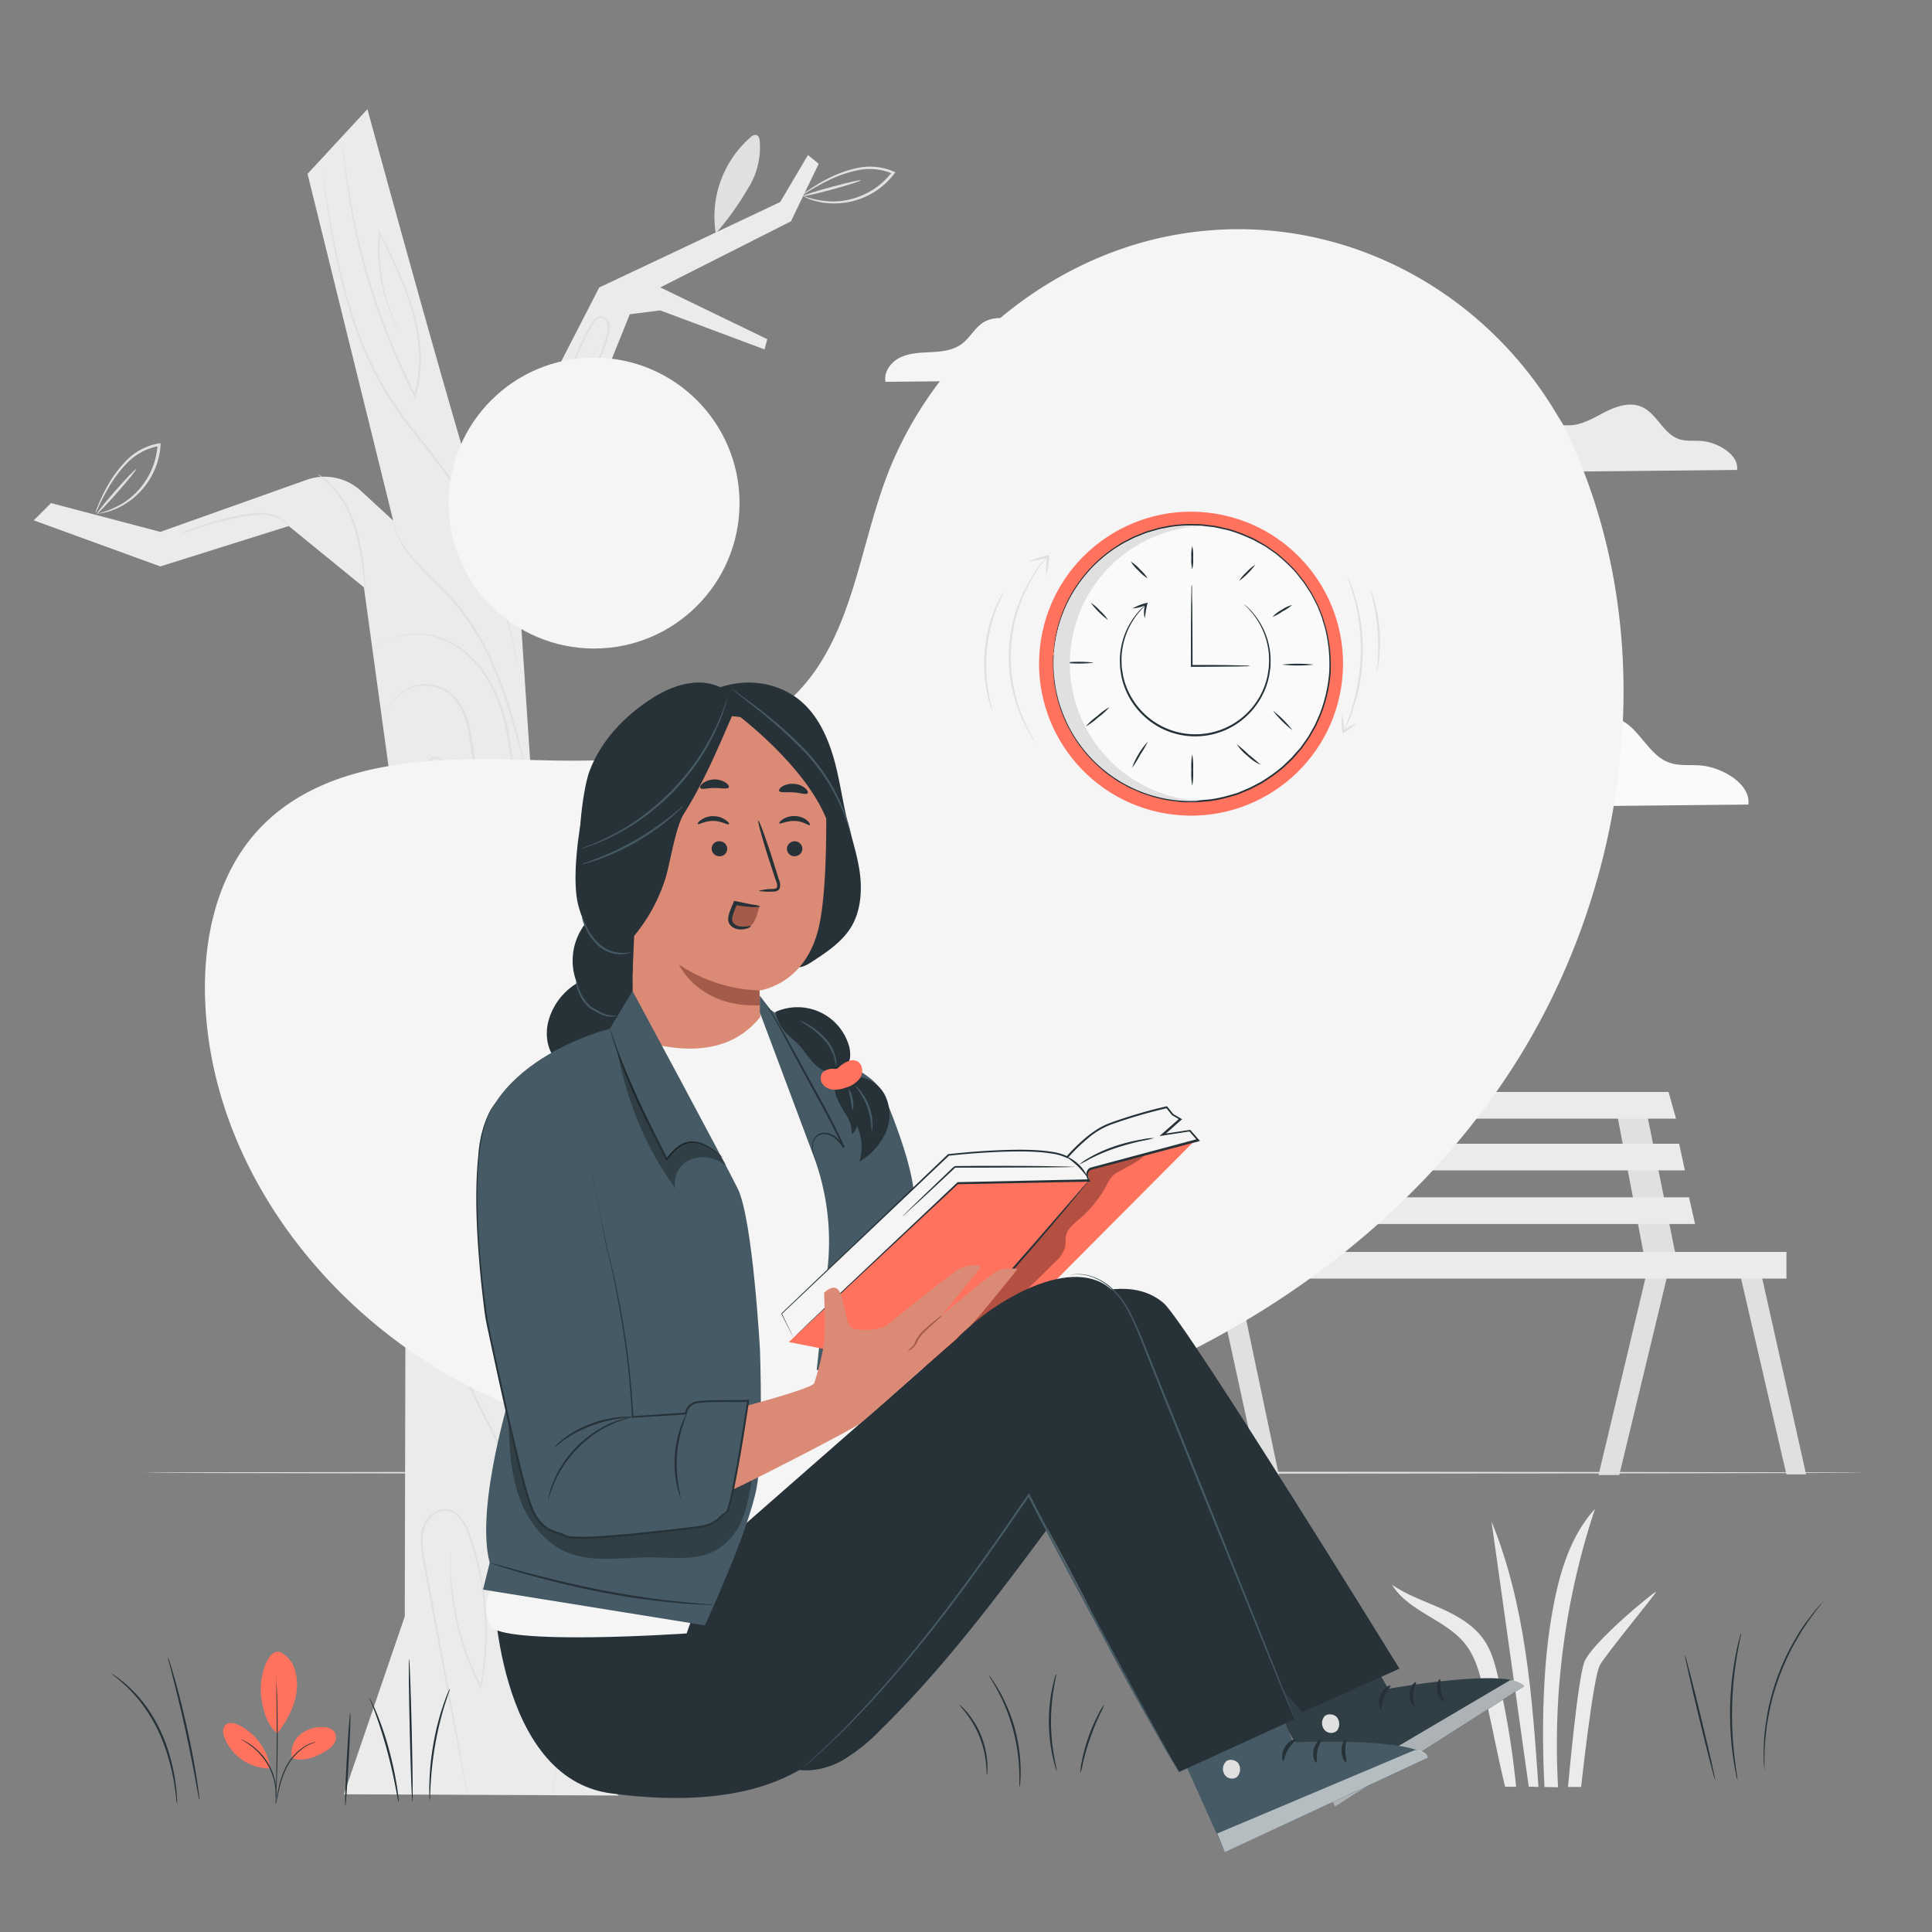 <svg xmlns="http://www.w3.org/2000/svg" viewBox="0 0 500 500"><rect x="0" y="0" width="500" height="500" fill="#808080" stroke="none"/><g id="background-complete"><polygon points="426.63 327.45 413.7 381.74 419.07 381.73 432.02 327.97 426.63 327.45" style="fill:#e0e0e0"></polygon><polygon points="449.79 327.45 462.32 381.58 467.42 381.58 455.3 327.45 449.79 327.45" style="fill:#e0e0e0"></polygon><polygon points="418.06 286.05 425.29 324 433.5 324 425.78 286.05 418.06 286.05" style="fill:#e0e0e0"></polygon><polygon points="292.15 327.45 281.94 381.79 287.23 381.77 297.89 327.45 292.15 327.45" style="fill:#e0e0e0"></polygon><polygon points="313.93 327.45 325.77 381.79 330.98 381.79 319.54 327.45 313.93 327.45" style="fill:#e0e0e0"></polygon><polygon points="283.58 286.05 290.81 324 299.03 324 291.31 286.05 283.58 286.05" style="fill:#e0e0e0"></polygon><polygon points="267.32 282.6 268.8 289.5 433.75 289.5 431.82 282.6 267.32 282.6" style="fill:#ebebeb"></polygon><polygon points="270.47 296 272.21 302.89 436.05 302.89 434.56 296 270.47 296" style="fill:#ebebeb"></polygon><polygon points="273.73 309.87 275.35 316.77 438.68 316.77 437.13 309.87 273.73 309.87" style="fill:#ebebeb"></polygon><rect x="286.21" y="324" width="176.12" height="6.9" style="fill:#ebebeb"></rect><path d="M482.41,381.13c0,.14-99.73.26-222.74.26s-222.76-.12-222.76-.26,99.72-.26,222.76-.26S482.41,381,482.41,381.13Z" style="fill:#e0e0e0"></path><path d="M282.19,238.52c.54-3.93-5-7.16-9.17-7.49-2-.16-4,.14-5.92-.52-4.08-1.42-5.71-6.68-9.68-8.36-3-1.25-6.39-.13-9.28,1.32s-5.72,3.27-8.94,3.48c-2.8.18-5.84-.86-8.29.51-1.83,1-2.79,3.12-4.47,4.36a10.64,10.64,0,0,1-5.83,1.58,16.24,16.24,0,0,0-6,1c-1.86.85-3.4,2.81-3,4.82Z" style="fill:#f5f5f5"></path><path d="M452.46,208.22c.73-5.31-6.76-9.67-12.39-10.13-2.68-.21-5.47.2-8-.69-5.51-1.92-7.71-9-13.09-11.3-4-1.7-8.64-.19-12.54,1.77s-7.74,4.43-12.1,4.71c-3.78.24-7.89-1.16-11.21.69-2.46,1.38-3.76,4.22-6,5.9s-5.13,2-7.89,2.14-5.62.17-8.14,1.33-4.59,3.81-4.07,6.52Z" style="fill:#fafafa"></path><path d="M449.55,121.62c.54-3.93-5-7.15-9.16-7.49-2-.16-4.05.14-5.93-.51-4.08-1.42-5.7-6.69-9.68-8.36-3-1.26-6.39-.14-9.27,1.31s-5.73,3.28-8.95,3.48c-2.8.18-5.84-.86-8.29.51-1.83,1-2.78,3.12-4.47,4.36a10.57,10.57,0,0,1-5.83,1.59,16.47,16.47,0,0,0-6,1c-1.86.85-3.4,2.82-3,4.83Z" style="fill:#ebebeb"></path><path d="M322.71,97.89c.72-5.19-6.62-9.47-12.13-9.91-2.63-.22-5.36.19-7.85-.68-5.39-1.88-7.55-8.85-12.81-11.07-3.93-1.66-8.47-.18-12.28,1.74s-7.59,4.33-11.85,4.61c-3.71.23-7.73-1.14-11,.67-2.41,1.35-3.68,4.13-5.91,5.78s-5,1.94-7.72,2.09-5.51.18-8,1.3-4.5,3.74-4,6.39Z" style="fill:#f5f5f5"></path><path d="M89,464.36l15.75-46L105.18,232l-11-80L74.73,136.14,41.49,146.59,8.74,134.67l4.47-4.47,28.28,7.45,37.9-13.48a13.86,13.86,0,0,1,14,2.85l8.37,7.71L79.59,45l15.5-16.75s29,106.44,30.14,104.21,29.85-58.06,29.85-58.06l46.83-22.11,7.19-12.16,2.79,2.26-7.2,14.89L170.88,74.38l27.69,13.4-.71,2.65-27-10.1-7.86,1-28.73,71.22,12.86,194.35-3.48,102.19,16.47,15.59Z" style="fill:#ebebeb"></path><path d="M116.63,401.89s0,.22,0,.65,0,1.1,0,1.92c0,1.67.13,4.14.48,7.25a72.41,72.41,0,0,0,7.53,24.84l-.4.06a75.45,75.45,0,0,0,1-21.3,73.94,73.94,0,0,0-2.05-11.66c-.49-2-1.12-3.93-1.79-5.9a13.35,13.35,0,0,0-3-5.34,4.65,4.65,0,0,0-3.62-1.37,5.4,5.4,0,0,0-3.41,1.85c-1.86,2-2.15,4.85-1.89,7.43s.86,5.2,1.29,7.72.93,5,1.37,7.4l4.7,25.59c1.31,7.27,2.38,13.16,3.12,17.27.36,2,.63,3.59.82,4.7.09.51.16.92.21,1.22a2.7,2.7,0,0,1,0,.42,2.13,2.13,0,0,1-.11-.41c-.06-.3-.14-.7-.25-1.22-.21-1.09-.52-2.67-.92-4.68-.78-4.09-1.9-10-3.28-17.23l-4.81-25.58q-.68-3.61-1.39-7.39c-.44-2.53-1-5.07-1.31-7.76a14.08,14.08,0,0,1,.15-4.09,7.85,7.85,0,0,1,1.87-3.74,5.92,5.92,0,0,1,3.74-2,5.15,5.15,0,0,1,4,1.52,13.72,13.72,0,0,1,3.14,5.54c.67,2,1.3,3.95,1.79,5.94a72.76,72.76,0,0,1,2,11.75,75.07,75.07,0,0,1-1,21.42l-.12.61-.28-.55a71.42,71.42,0,0,1-7.4-25,69.84,69.84,0,0,1-.36-7.28c0-.84,0-1.49,0-1.92S116.63,401.89,116.63,401.89Z" style="fill:#e0e0e0"></path><path d="M139.7,248a19.91,19.91,0,0,1,.5,2.27,26.69,26.69,0,0,1,.26,6.66,39.68,39.68,0,0,1-2.34,10.28,68,68,0,0,1-6.27,12.48c-2.7,4.42-6,9.05-9.07,14.27a71.88,71.88,0,0,0-4.29,8.35,59.7,59.7,0,0,0-3.13,9.44A62.28,62.28,0,0,0,113.94,333a73.93,73.93,0,0,0,6.25,22c3.15,7.23,6.84,14,10.13,20.68a135.6,135.6,0,0,1,8.16,19.86,140.58,140.58,0,0,1,4.57,18.89c.53,3,.88,5.92,1.24,8.72s.53,5.52.64,8.1a142.17,142.17,0,0,1-.7,24.48l-.48,3.82c-.18,1.09-.34,2-.46,2.78L143,464c-.07.39-.12.58-.12.58s0-.2.07-.58.14-1,.24-1.72.25-1.69.42-2.78.27-2.39.43-3.82a146.13,146.13,0,0,0,.53-24.44c-.12-2.58-.41-5.27-.67-8.07s-.73-5.71-1.27-8.7a139.48,139.48,0,0,0-4.6-18.81,134.77,134.77,0,0,0-8.16-19.78c-3.29-6.67-7-13.44-10.15-20.7s-5.55-14.69-6.28-22.14a62.8,62.8,0,0,1,1.46-21.39,61.57,61.57,0,0,1,3.18-9.5,71.1,71.1,0,0,1,4.34-8.39c3.13-5.23,6.41-9.85,9.12-14.25a68.85,68.85,0,0,0,6.32-12.38,39.8,39.8,0,0,0,2.41-10.19,28,28,0,0,0-.16-6.63c-.08-.76-.24-1.32-.3-1.7S139.7,248,139.7,248Z" style="fill:#e0e0e0"></path><path d="M185.27,60.59a27.23,27.23,0,0,1,9-25.08,1.66,1.66,0,0,1,1.57-.55c.52.21.7.85.77,1.41a19.89,19.89,0,0,1-3.07,12.47,75.44,75.44,0,0,1-8.67,12" style="fill:#e0e0e0"></path><path d="M100,186.21a7.27,7.27,0,0,1,.31-1.73,10.5,10.5,0,0,1,2.53-4.34,10.37,10.37,0,0,1,3-2.14,10.1,10.1,0,0,1,4.26-.93,10.43,10.43,0,0,1,9,5c2.17,3.38,2.88,7.77,3.51,12.29A129.78,129.78,0,0,1,123.69,209a125.92,125.92,0,0,1-.73,16.24q-.45,4.22-1.23,8.52c-.24,1.43-.54,2.87-.84,4.32a9.37,9.37,0,0,1-.69,2.16,4.18,4.18,0,0,1-1.45,1.84,2.29,2.29,0,0,1-2.39.06,4.29,4.29,0,0,1-1.52-1.77c-.36-.68-.61-1.37-.9-2s-.55-1.36-.8-2a68.79,68.79,0,0,1-2.53-8.23,72.3,72.3,0,0,1-2-16.14,64.81,64.81,0,0,1,.33-7.58c.11-1.22.27-2.42.44-3.6a9,9,0,0,1,1-3.43,3.13,3.13,0,0,1,1.3-1.25,2.62,2.62,0,0,1,1.78-.18,4.2,4.2,0,0,1,2.4,2.33,9.78,9.78,0,0,1,.9,3.05c.17,1,.33,2,.49,3a99.86,99.86,0,0,1,1.48,10.46,28.42,28.42,0,0,1-.46,8,23,23,0,0,1-1.55,4.8l-.58,1.18a2,2,0,0,1-.22.39,2.94,2.94,0,0,1,.17-.41c.13-.29.3-.69.53-1.2a24.75,24.75,0,0,0,1.45-4.8,28.71,28.71,0,0,0,.37-7.9,104.22,104.22,0,0,0-1.55-10.43q-.24-1.45-.51-3a9.34,9.34,0,0,0-.88-2.93,3.77,3.77,0,0,0-2.14-2.1,2.19,2.19,0,0,0-1.49.15,2.69,2.69,0,0,0-1.12,1.1,8.53,8.53,0,0,0-1,3.26c-.16,1.17-.32,2.37-.43,3.59a68.5,68.5,0,0,0-.3,7.52,71.35,71.35,0,0,0,2,16,66.1,66.1,0,0,0,2.52,8.17c.24.68.51,1.36.79,2s.54,1.37.88,2a3.75,3.75,0,0,0,1.32,1.56,1.74,1.74,0,0,0,1.85-.05,3.73,3.73,0,0,0,1.26-1.62,9.07,9.07,0,0,0,.65-2c.3-1.44.6-2.87.84-4.3q.78-4.29,1.23-8.48a127,127,0,0,0,.76-16.18,129.43,129.43,0,0,0-1.1-14.62c-.61-4.52-1.29-8.86-3.39-12.15a10.09,10.09,0,0,0-8.66-4.89,9.62,9.62,0,0,0-4.15.86,10.1,10.1,0,0,0-2.94,2.05,10.69,10.69,0,0,0-2.58,4.23,8.91,8.91,0,0,0-.32,1.27A2.39,2.39,0,0,1,100,186.21Z" style="fill:#e0e0e0"></path><path d="M25.05,133a23.87,23.87,0,0,0,7-2.93,19.25,19.25,0,0,0,5.64-5.67,19,19,0,0,0,3.07-9c0-.1,0-.21,0-.3l.4.34A15.13,15.13,0,0,0,32.73,120,31.87,31.87,0,0,0,28,126.38c-1.13,1.94-1.93,3.58-2.46,4.71a12,12,0,0,1-.88,1.74A9.93,9.93,0,0,1,25.3,131a43.3,43.3,0,0,1,2.28-4.82,30.46,30.46,0,0,1,4.68-6.53,15.54,15.54,0,0,1,8.84-4.9l.44-.06,0,.4,0,.32a19.17,19.17,0,0,1-3.21,9.26,19.37,19.37,0,0,1-5.91,5.74,17.65,17.65,0,0,1-5.23,2.22,12.31,12.31,0,0,1-1.53.28A2,2,0,0,1,25.05,133Z" style="fill:#e0e0e0"></path><path d="M25.05,133c-.15-.12,2-2.8,4.81-6s5.21-5.69,5.36-5.58-2,2.8-4.82,6S25.19,133.06,25.05,133Z" style="fill:#e0e0e0"></path><path d="M207.89,50.71a23.59,23.59,0,0,0,7.47,1.43,19.22,19.22,0,0,0,7.84-1.62,19,19,0,0,0,7.51-5.81l.2-.24.14.5a15.15,15.15,0,0,0-9.63-.78A31.39,31.39,0,0,0,214,46.87c-2,1-3.58,1.92-4.65,2.57a11.17,11.17,0,0,1-1.7,1,10,10,0,0,1,1.54-1.19,44,44,0,0,1,4.57-2.77,30.55,30.55,0,0,1,7.5-2.86,15.56,15.56,0,0,1,10.08.79l.4.19-.25.31-.2.25a19.48,19.48,0,0,1-15.88,7.48,17.44,17.44,0,0,1-5.59-1,11.46,11.46,0,0,1-1.44-.61C208,50.82,207.88,50.73,207.89,50.71Z" style="fill:#e0e0e0"></path><path d="M207.89,50.71c-.06-.18,3.22-1.23,7.32-2.34s7.49-1.88,7.55-1.7-3.22,1.22-7.33,2.34S208,50.89,207.89,50.71Z" style="fill:#e0e0e0"></path><path d="M105.3,282.78a2.18,2.18,0,0,1,.41.09l1.17.29a19.22,19.22,0,0,0,4.6.45,13.67,13.67,0,0,0,6.86-2.24,31.59,31.59,0,0,0,7-6.66,30,30,0,0,0,5.42-10.34,67.9,67.9,0,0,0,2.5-13.28,205.53,205.53,0,0,0,.87-31c-.23-5.51-.64-10.88-1.13-16.06a137.38,137.38,0,0,0-2-14.83,43.08,43.08,0,0,0-4.55-12.66,27.15,27.15,0,0,0-7.72-8.72,19.35,19.35,0,0,0-8.91-3.5,18.05,18.05,0,0,0-7.25.58,14.68,14.68,0,0,0-4.16,2c-.87.6-1.29,1-1.31,1a10.7,10.7,0,0,1,1.25-1,14.38,14.38,0,0,1,4.16-2.09,18.31,18.31,0,0,1,7.34-.67A19.54,19.54,0,0,1,119,167.5a27.24,27.24,0,0,1,7.88,8.81,43,43,0,0,1,4.65,12.77,137,137,0,0,1,2,14.88c.5,5.19.91,10.57,1.14,16.09a203.82,203.82,0,0,1-.91,31.1,68.24,68.24,0,0,1-2.57,13.35A30.44,30.44,0,0,1,125.63,275a31.76,31.76,0,0,1-7.13,6.66,13.76,13.76,0,0,1-7,2.2,17.94,17.94,0,0,1-4.63-.55l-1.17-.34A2,2,0,0,1,105.3,282.78Z" style="fill:#e0e0e0"></path><path d="M83.29,44.16a1.5,1.5,0,0,1,.08.35c0,.26.11.61.19,1.05.16.95.38,2.3.67,4,.58,3.49,1.38,8.54,2.64,14.74.62,3.1,1.4,6.47,2.32,10.07s2.09,7.39,3.51,11.32a86.72,86.72,0,0,0,13,23.71c2.9,3.85,5.89,7.5,8.61,11.16,1.36,1.83,2.65,3.66,3.85,5.5.59.93,1.17,1.85,1.7,2.78s1.06,1.86,1.55,2.79a105.43,105.43,0,0,1,8,20.73c1.71,6.1,2.81,11.1,3.56,14.56l.84,4c.08.43.15.78.2,1a1.85,1.85,0,0,1,.05.35,1.56,1.56,0,0,1-.1-.34c-.07-.26-.15-.6-.26-1l-.93-4c-.81-3.44-2-8.43-3.71-14.5A107.36,107.36,0,0,0,121,131.87c-.49-.92-1-1.85-1.55-2.76s-1.11-1.84-1.7-2.76c-1.19-1.82-2.48-3.64-3.84-5.47-2.71-3.64-5.71-7.29-8.62-11.15a86.38,86.38,0,0,1-13-23.86c-1.41-3.94-2.54-7.77-3.48-11.37s-1.66-7-2.26-10.11c-1.21-6.21-2-11.28-2.48-14.78-.25-1.73-.44-3.08-.58-4,0-.44-.1-.79-.13-1A1.64,1.64,0,0,1,83.29,44.16Z" style="fill:#e0e0e0"></path><path d="M103.78,86.47a35.22,35.22,0,0,1-3.17-6.61A44.24,44.24,0,0,1,98,60.39l.06-.7.33.63a129,129,0,0,1,8,17.94,49.92,49.92,0,0,1,2.37,11,34.59,34.59,0,0,1-.8,11.85c-.13.46-.25.91-.37,1.33l-.18.63-.3-.59a174.48,174.48,0,0,1-15.8-45.66c-1.18-6.07-1.84-11-2.19-14.46-.2-1.71-.27-3-.36-3.95,0-.43,0-.78-.07-1a2.45,2.45,0,0,1,0-.36,1.68,1.68,0,0,1,.06.35c0,.26.07.6.13,1,.11.9.22,2.23.45,3.94.41,3.42,1.13,8.36,2.35,14.41a179.11,179.11,0,0,0,15.9,45.5l-.48,0c.12-.41.24-.86.37-1.31a34.55,34.55,0,0,0,.79-11.68A49.08,49.08,0,0,0,106,78.42a130.85,130.85,0,0,0-7.94-17.91l.39-.08a44.7,44.7,0,0,0,2.39,19.35,49.24,49.24,0,0,0,2.11,5l.64,1.26A2.43,2.43,0,0,1,103.78,86.47Z" style="fill:#e0e0e0"></path><path d="M136.25,199.87a7.36,7.36,0,0,1-.23-.73c-.15-.53-.34-1.23-.58-2.1-.5-1.83-1.19-4.49-2.12-7.75-1.88-6.49-4.56-15.55-9.67-24.54a59,59,0,0,0-8.74-11.56c-3.13-3.19-6.09-6-8.26-8.6a24.74,24.74,0,0,1-4.19-6.86c-.16-.44-.29-.84-.41-1.2s-.17-.65-.23-.9a3.74,3.74,0,0,1-.14-.75,5.71,5.71,0,0,1,.24.73c.08.23.15.53.27.87s.29.74.45,1.18a25.94,25.94,0,0,0,4.3,6.69c2.18,2.59,5.15,5.31,8.32,8.51a58.53,58.53,0,0,1,8.84,11.63c5.15,9.06,7.78,18.18,9.57,24.7.89,3.28,1.53,5.95,2,7.8l.48,2.13A4.08,4.08,0,0,1,136.25,199.87Z" style="fill:#e0e0e0"></path><path d="M142.08,103.78a2.05,2.05,0,0,1-.17.49l-.58,1.33c-.26.57-.57,1.28-.9,2.11s-.75,1.77-1.12,2.83c-.81,2.11-1.64,4.66-2.44,7.53a90.81,90.81,0,0,0-2,9.46,89.79,89.79,0,0,0-.91,9.64c-.1,3-.06,5.66.08,7.91,0,1.13.15,2.14.22,3s.15,1.66.22,2.28l.15,1.45a1.8,1.8,0,0,1,0,.51,1.77,1.77,0,0,1-.12-.49c-.07-.39-.15-.86-.25-1.44S134,149,134,148.15s-.24-1.91-.3-3a75.7,75.7,0,0,1-.19-8,78,78,0,0,1,2.94-19.22,75,75,0,0,1,2.57-7.53c.39-1.06.83-2,1.19-2.81s.7-1.52,1-2.09l.66-1.29A2.16,2.16,0,0,1,142.08,103.78Z" style="fill:#e0e0e0"></path><path d="M155,90a8.78,8.78,0,0,1-.54.73A25.76,25.76,0,0,0,153,92.91a22.39,22.39,0,0,0-3,8.89l-.34-.14a42.51,42.51,0,0,0,5.79-10.3c.4-1,.76-2.09,1.09-3.2a15.27,15.27,0,0,0,.75-3.38,2.79,2.79,0,0,0-.39-1.59,1.6,1.6,0,0,0-2.73-.2,6.85,6.85,0,0,0-1,1.5,58.61,58.61,0,0,0-7.91,26.26,59.45,59.45,0,0,0,.1,8.4c.06,1,.18,1.75.22,2.28a4.27,4.27,0,0,1,.05.79,5,5,0,0,1-.15-.78c-.07-.52-.23-1.28-.32-2.27a53,53,0,0,1-.27-8.44,57.63,57.63,0,0,1,7.83-26.5,7.17,7.17,0,0,1,1.11-1.6,2.33,2.33,0,0,1,1.85-.82,2.72,2.72,0,0,1,2.15,3,15.59,15.59,0,0,1-.78,3.52c-.34,1.11-.71,2.19-1.12,3.23a41.7,41.7,0,0,1-5.94,10.36l-.43.55.09-.7a21.71,21.71,0,0,1,3.24-9,19,19,0,0,1,1.54-2.1l.46-.51C154.91,90.08,155,90,155,90Z" style="fill:#e0e0e0"></path><path d="M82.21,122.72a5.08,5.08,0,0,1,1.13.67,17.92,17.92,0,0,1,2.72,2.34A26.85,26.85,0,0,1,92,135.92a54.16,54.16,0,0,1,2.22,11.59c.15,1.51.23,2.72.28,3.56a5.82,5.82,0,0,1,0,1.32,7.31,7.31,0,0,1-.22-1.3c-.12-.94-.27-2.12-.44-3.54a62,62,0,0,0-2.36-11.46A28.05,28.05,0,0,0,85.79,126,35.36,35.36,0,0,0,82.21,122.72Z" style="fill:#e0e0e0"></path><path d="M46.66,138.15a5.48,5.48,0,0,1,1.06-.52c.7-.3,1.72-.72,3-1.18a76.18,76.18,0,0,1,10.21-2.89,34,34,0,0,1,5.8-.84,11.5,11.5,0,0,1,4.75.74,7.67,7.67,0,0,1,2.71,1.78,2.91,2.91,0,0,1,.7,1,9,9,0,0,0-3.54-2.39,11.62,11.62,0,0,0-4.61-.61,36.24,36.24,0,0,0-5.71.87,97.27,97.27,0,0,0-10.19,2.73l-3,1A4.92,4.92,0,0,1,46.66,138.15Z" style="fill:#e0e0e0"></path><path d="M386,393.74q4.81,34.32,9.64,68.64l2.51.09C396.55,439.15,394.84,415.37,386,393.74Z" style="fill:#ebebeb"></path><path d="M412.77,390.52c-6.73,7.38-9.44,17.53-11.15,27.37-2.42,13.95-2.64,30.43-1.91,44.58l3.52.07A193.65,193.65,0,0,1,412.77,390.52Z" style="fill:#ebebeb"></path><path d="M387.77,434.35c-.77-3.4-1.66-6.86-3.6-9.76-2.62-3.91-6.9-6.39-11.19-8.31s-8.83-3.47-12.71-6.14c4.33,7.11,14.17,9,19.18,15.65,2.49,3.3,3.53,7.45,4.5,11.48,2.13,8.77,3.44,16.36,5.57,25.14h2.85A223.57,223.57,0,0,0,387.77,434.35Z" style="fill:#ebebeb"></path><path d="M405.8,462.47s2.41-27.27,4.2-32.27,18.71-18.84,18.55-18.19-12.69,15.78-14.48,18.88-4.88,31.58-4.88,31.58Z" style="fill:#ebebeb"></path></g><g id="background-simple"><path d="M404.59,110l-2.21-3.64c-18.59-30.64-52.2-49.1-87.64-46.86a92.63,92.63,0,0,0-13.57,1.86c-32.22,6.9-60.26,31.26-71.88,62.47-6.84,18.36-8.75,39.49-21.72,54.06-16.88,19-45.54,19.55-70.73,18.77S83,196.51,66.16,215.54c-10.52,11.93-13.86,28.88-13,44.84,2.24,42.27,31.7,80.06,69.15,98.85s81.56,20.47,122.55,12.2c57.43-11.57,112-43.36,144.87-92.47S430.85,163,404.59,110Z" style="fill:#f5f5f5"></path><circle cx="153.75" cy="130.2" r="37.64" style="fill:#f5f5f5"></circle></g><g id="Plants"><path d="M436.05,428.3c.14,0,2,7.19,4.16,16.13s3.81,16.21,3.67,16.25-2-7.19-4.17-16.13S435.91,428.34,436.05,428.3Z" style="fill:#263238"></path><path d="M450.61,422.6a9.57,9.57,0,0,1-.25,1.49c-.2,1-.47,2.33-.76,4a92.36,92.36,0,0,0-.66,27c.21,1.72.4,3.11.55,4.07a7.79,7.79,0,0,1,.18,1.5,7.54,7.54,0,0,1-.38-1.47c-.21-.94-.46-2.33-.72-4.05a80.7,80.7,0,0,1,.67-27.09c.34-1.71.66-3.08.92-4A7,7,0,0,1,450.61,422.6Z" style="fill:#263238"></path><path d="M472,414.27a1.77,1.77,0,0,1-.28.4l-.86,1.08c-.39.47-.85,1-1.35,1.73s-1.12,1.45-1.7,2.35-1.28,1.86-1.92,2.95-1.31,2.25-2,3.5a62.62,62.62,0,0,0-6.12,17.36c-.24,1.39-.5,2.72-.63,4s-.28,2.42-.36,3.49-.11,2.05-.14,2.9,0,1.59,0,2.19,0,1,0,1.39a1.79,1.79,0,0,1,0,.49,1.61,1.61,0,0,1-.06-.49c0-.37-.06-.83-.1-1.38s-.07-1.35-.05-2.2,0-1.84.07-2.92.12-2.26.29-3.53.36-2.6.59-4a59.66,59.66,0,0,1,6.17-17.5c.7-1.25,1.35-2.44,2-3.5s1.35-2.06,2-2.93,1.25-1.64,1.78-2.32,1-1.23,1.42-1.68l.94-1Q472,414.26,472,414.27Z" style="fill:#263238"></path><path d="M255.9,433.56a5.43,5.43,0,0,1,.76.95c.46.62,1.07,1.57,1.78,2.77a43.45,43.45,0,0,1,4.18,10,42.77,42.77,0,0,1,1.52,10.75,32.23,32.23,0,0,1-.11,3.3,4.6,4.6,0,0,1-.17,1.19c-.09,0,0-1.72-.09-4.48a48.57,48.57,0,0,0-1.65-10.62,48,48,0,0,0-4-10C256.8,435,255.83,433.61,255.9,433.56Z" style="fill:#263238"></path><path d="M273.39,433.19c.08,0-.27,1.4-.65,3.66a51.17,51.17,0,0,0,.08,17.8c.4,2.26.76,3.63.68,3.66a3.64,3.64,0,0,1-.36-.94c-.2-.62-.44-1.52-.69-2.65a43.69,43.69,0,0,1-1-9,43.1,43.1,0,0,1,.9-9c.24-1.12.47-2,.66-2.65A3.46,3.46,0,0,1,273.39,433.19Z" style="fill:#263238"></path><path d="M285.79,441.12a18.49,18.49,0,0,1-1.13,2.53,65.56,65.56,0,0,0-2.52,6.17,63.46,63.46,0,0,0-1.86,6.39,19.38,19.38,0,0,1-.69,2.69,11.53,11.53,0,0,1,.33-2.77,42.84,42.84,0,0,1,1.73-6.48,43.71,43.71,0,0,1,2.68-6.16A11.7,11.7,0,0,1,285.79,441.12Z" style="fill:#263238"></path><path d="M248.21,441.13s.25.15.63.49a15.34,15.34,0,0,1,1.51,1.59,22.56,22.56,0,0,1,5.18,13.24,16.38,16.38,0,0,1,0,2.19,2.3,2.3,0,0,1-.13.79c-.09,0,0-1.14-.21-2.95a25.3,25.3,0,0,0-5.1-13C249,442,248.15,441.19,248.21,441.13Z" style="fill:#263238"></path><path d="M45.83,466.85a8.11,8.11,0,0,1-.23-1.53c-.09-1-.3-2.4-.58-4.14a55.86,55.86,0,0,0-1.38-6A44.26,44.26,0,0,0,41,448.08a40.62,40.62,0,0,0-3.83-6.51,37,37,0,0,0-4-4.67c-2.52-2.46-4.37-3.66-4.3-3.76a9.13,9.13,0,0,1,1.3.83,15.2,15.2,0,0,1,1.44,1.09,22.85,22.85,0,0,1,1.81,1.57,34.78,34.78,0,0,1,4.17,4.65,39.6,39.6,0,0,1,3.91,6.57A41.5,41.5,0,0,1,44.1,455a48,48,0,0,1,1.28,6.11c.24,1.76.39,3.18.42,4.18A10,10,0,0,1,45.83,466.85Z" style="fill:#263238"></path><path d="M51.61,465.88a8.76,8.76,0,0,1-.33-1.45c-.19-1-.44-2.38-.74-4-.62-3.37-1.52-8-2.65-13.13s-2.26-9.71-3.11-13l-1-3.93a6.91,6.91,0,0,1-.31-1.46,8.79,8.79,0,0,1,.5,1.4c.3.92.7,2.25,1.17,3.9.95,3.3,2.14,7.89,3.27,13s2,9.79,2.51,13.18c.26,1.7.46,3.07.57,4A7.52,7.52,0,0,1,51.61,465.88Z" style="fill:#263238"></path><path d="M90.64,443.34c.14,0,0,5.39-.38,12s-.75,12-.89,12,0-5.39.37-12S90.49,443.33,90.64,443.34Z" style="fill:#263238"></path><path d="M103.16,466.4a4.2,4.2,0,0,1-.26-1.08c-.16-.81-.35-1.79-.57-2.95-.48-2.49-1.22-5.92-2.24-9.65s-2.14-7.06-3-9.43-1.54-3.8-1.46-3.84a4.41,4.41,0,0,1,.55,1c.33.64.76,1.57,1.25,2.75a76.89,76.89,0,0,1,3.2,9.42,92.63,92.63,0,0,1,2.11,9.72c.19,1.26.33,2.28.4,3A5.16,5.16,0,0,1,103.16,466.4Z" style="fill:#263238"></path><path d="M105.87,429.33c.15,0,.45,8.3.69,18.53s.32,18.54.17,18.54-.45-8.29-.69-18.53S105.73,429.34,105.87,429.33Z" style="fill:#263238"></path><path d="M116.46,437a5.53,5.53,0,0,1-.33,1.12c-.25.7-.59,1.73-1,3a82.62,82.62,0,0,0-2.45,10.12,87.35,87.35,0,0,0-1.21,10.35c-.09,1.33-.12,2.41-.15,3.16a4.55,4.55,0,0,1-.09,1.16,5.73,5.73,0,0,1-.11-1.16c0-.75-.06-1.84,0-3.18a69.9,69.9,0,0,1,1.07-10.42A67.12,67.12,0,0,1,114.8,441c.44-1.27.83-2.28,1.14-3A5.16,5.16,0,0,1,116.46,437Z" style="fill:#263238"></path><path d="M72.36,427.48a7.47,7.47,0,0,1,3.87,4.39,13.29,13.29,0,0,1,.52,5.95c-.44,3.85-2.63,7.75-5,10.83-3.25-2.83-4-7.78-4.22-10.31-.35-4,1.45-11.45,4.82-10.86" style="fill:#FF725E"></path><path d="M75.53,455A6.4,6.4,0,0,1,77.59,449,8.49,8.49,0,0,1,83.84,447a3.57,3.57,0,0,1,2.74,1.23,2.74,2.74,0,0,1,0,2.77,5.47,5.47,0,0,1-2,2c-2.82,1.77-5.87,3-9,2" style="fill:#FF725E"></path><path d="M71.37,466.85a4.14,4.14,0,0,1,.11-.8c.1-.55.24-1.27.39-2.14a22.21,22.21,0,0,1,2.22-6.84A13.64,13.64,0,0,1,79,451.85a9.23,9.23,0,0,1,2-.89,4.64,4.64,0,0,1,.58-.14c.13,0,.2,0,.2,0A14.76,14.76,0,0,0,79.1,452a14.11,14.11,0,0,0-4.77,5.18A24.33,24.33,0,0,0,72.07,464c-.2.9-.36,1.63-.48,2.13A5.23,5.23,0,0,1,71.37,466.85Z" style="fill:#263238"></path><path d="M71.49,433.28a1.73,1.73,0,0,1,0,.34c0,.26,0,.59.06,1,0,.86.09,2.11.14,3.66.1,3.09.18,7.36.16,12.08s-.13,9-.26,12.08c-.06,1.55-.13,2.8-.18,3.66,0,.41,0,.74-.07,1a2,2,0,0,1,0,.35,1.88,1.88,0,0,1,0-.35c0-.26,0-.59,0-1,0-.9,0-2.14.09-3.66.08-3.09.16-7.36.18-12.07s0-9-.08-12.08c0-1.52,0-2.76,0-3.66,0-.41,0-.74,0-1A1.3,1.3,0,0,1,71.49,433.28Z" style="fill:#263238"></path><path d="M69.91,457.37a14.9,14.9,0,0,0-8.15-10.93c-1.08-.52-2.5-.86-3.39-.06s-.69,2.27-.26,3.39a12.75,12.75,0,0,0,11.72,7.91" style="fill:#FF725E"></path><path d="M62.29,450.1a3.67,3.67,0,0,1,.69.3,6.73,6.73,0,0,1,.78.41c.29.18.64.36,1,.62a12.63,12.63,0,0,1,1.14.86,14.62,14.62,0,0,1,1.2,1.09,16.85,16.85,0,0,1,2.3,2.95,16.57,16.57,0,0,1,1.51,3.42,15.16,15.16,0,0,1,.38,1.59,13.46,13.46,0,0,1,.2,1.4c0,.43,0,.83,0,1.17a7.6,7.6,0,0,1,0,.88,3.46,3.46,0,0,1-.08.75c-.06,0,0-1.07-.14-2.78a13.67,13.67,0,0,0-.23-1.38,14.78,14.78,0,0,0-.4-1.55,16.88,16.88,0,0,0-1.5-3.35,17.7,17.7,0,0,0-2.24-2.91,13,13,0,0,0-1.17-1.1c-.38-.34-.76-.62-1.1-.87C63.24,450.6,62.26,450.15,62.29,450.1Z" style="fill:#263238"></path></g><g id="Clock"><circle cx="308.27" cy="171.77" r="39.33" transform="translate(89.88 448.98) rotate(-80.9)" style="fill:#FF725E"></circle><circle cx="308.46" cy="171.59" r="35.8" transform="translate(-43.68 147.34) rotate(-25.15)" style="fill:#fafafa"></circle><path d="M272.73,169.24s0,.2,0,.58v1.71c0,.37,0,.79,0,1.25s.08,1,.12,1.51.11,1.13.16,1.76.23,1.28.34,2a34.24,34.24,0,0,0,3.33,9.75,35.56,35.56,0,0,0,8.39,10.69l1.46,1.25c.52.39,1.07.75,1.61,1.13a19.44,19.44,0,0,0,1.67,1.12l1.78,1,.91.5,1,.43,1.95.86c.67.27,1.37.46,2.06.7a18.53,18.53,0,0,0,2.12.63,34.07,34.07,0,0,0,4.46.81c.77.08,1.53.2,2.31.24l2.36,0c.4,0,.8,0,1.2,0l1.19-.11c.8-.08,1.61-.11,2.42-.23a36.07,36.07,0,0,0,4.83-1.08l1.21-.35.6-.18.59-.24,2.37-1c.78-.36,1.53-.78,2.3-1.17.38-.21.78-.39,1.14-.63l1.1-.71a41.13,41.13,0,0,0,4.26-3.16l1.93-1.87.49-.47.44-.52.89-1,.89-1,.79-1.12.79-1.13.4-.57c.12-.2.23-.4.34-.6l1.37-2.43,1.14-2.57A37.94,37.94,0,0,0,344,173.93a38.33,38.33,0,0,0-1.09-11.34c-.27-.9-.53-1.8-.8-2.69s-.69-1.73-1-2.59l-.26-.64-.32-.61-.64-1.23-.64-1.21-.74-1.15-.74-1.14-.38-.57-.42-.53-1.67-2.11a41.37,41.37,0,0,0-3.81-3.69l-1-.85c-.32-.29-.7-.51-1.05-.77-.71-.49-1.4-1-2.12-1.47L325,140.09l-.55-.32-.58-.26-1.15-.51a38.63,38.63,0,0,0-4.64-1.7c-.79-.22-1.59-.36-2.37-.54l-1.17-.26c-.4-.08-.79-.11-1.19-.16l-2.34-.27c-.78-.07-1.56,0-2.33-.07a33.94,33.94,0,0,0-4.53.23,17.67,17.67,0,0,0-2.18.35c-.72.14-1.44.24-2.13.42l-2.05.6-1,.29-1,.39-1.9.76c-.64.24-1.21.6-1.81.89s-1.17.6-1.74.92l-1.61,1a35.68,35.68,0,0,0-9.71,9.51,34.19,34.19,0,0,0-4.58,9.22c-.2.68-.47,1.3-.59,1.92s-.27,1.18-.39,1.72-.24,1-.32,1.48-.11.87-.15,1.24c-.1.73-.17,1.3-.22,1.69s-.09.57-.09.57,0-.19,0-.58.1-.95.18-1.69c0-.38.08-.79.13-1.25s.2-.95.31-1.49.24-1.11.37-1.73a19.64,19.64,0,0,1,.58-1.93,34,34,0,0,1,4.54-9.3,35.66,35.66,0,0,1,9.74-9.61l1.62-1.06c.57-.33,1.16-.62,1.75-.93s1.17-.66,1.81-.9l1.92-.78,1-.39,1-.3,2.07-.61c.7-.18,1.43-.29,2.15-.43a18,18,0,0,1,2.2-.36,33,33,0,0,1,4.58-.24c.77,0,1.56,0,2.34.06l2.37.27c.4.06.8.08,1.2.16l1.18.26c.79.18,1.6.33,2.39.55a37.87,37.87,0,0,1,4.7,1.71l1.16.51.59.26.55.32,2.25,1.27c.74.46,1.43,1,2.15,1.48.36.26.74.48,1.07.77l1,.86a41,41,0,0,1,3.85,3.73l1.69,2.13.43.53.38.58.75,1.15.75,1.16.65,1.23.64,1.24.33.62.26.64,1.06,2.62c.26.9.53,1.81.8,2.72A38.81,38.81,0,0,1,344.38,174a38.35,38.35,0,0,1-2.6,11.21c-.39.87-.77,1.74-1.15,2.6l-1.39,2.45-.35.61-.4.57-.8,1.15-.8,1.13-.9,1.05-.9,1.05-.45.51-.49.48-2,1.89a41.91,41.91,0,0,1-4.3,3.19l-1.11.72c-.37.24-.78.42-1.16.63-.78.39-1.54.82-2.33,1.18l-2.39,1-.6.24-.61.18-1.22.36a40.23,40.23,0,0,1-4.88,1.08c-.81.11-1.63.15-2.44.23l-1.21.1c-.4,0-.8,0-1.2,0l-2.39,0c-.78,0-1.56-.17-2.33-.25a33.09,33.09,0,0,1-4.5-.83,18.89,18.89,0,0,1-2.14-.64c-.7-.24-1.41-.44-2.08-.71l-2-.88-1-.43-.92-.51-1.8-1c-.6-.33-1.12-.77-1.68-1.14s-1.1-.75-1.62-1.15l-1.47-1.26a35.75,35.75,0,0,1-8.4-10.8,33.9,33.9,0,0,1-3.28-9.82,19.49,19.49,0,0,1-.32-2c-.05-.63-.1-1.22-.14-1.76s-.1-1.05-.11-1.52,0-.88,0-1.25c0-.74,0-1.31,0-1.71S272.73,169.24,272.73,169.24Z" style="fill:#263238"></path><path d="M323.54,172.35a6.17,6.17,0,0,1-1.17.09l-3.19.07c-2.72,0-6.49.07-10.76.07h-.21V170c0-5.18,0-9.88.06-13.28,0-1.63.05-3,.07-4a9.22,9.22,0,0,1,.08-1.48,9.22,9.22,0,0,1,.08,1.48c0,1,0,2.39.07,4,0,3.4.06,8.1.06,13.28v2.32l-.21-.23c4.27,0,8,0,10.76.08l3.19.07A6.92,6.92,0,0,1,323.54,172.35Z" style="fill:#263238"></path><path d="M308.55,141.33a10,10,0,0,1,.23,3,10,10,0,0,1-.23,3,10,10,0,0,1-.23-3A10,10,0,0,1,308.55,141.33Z" style="fill:#263238"></path><path d="M324.86,146.16a18.93,18.93,0,0,1-4.19,4.19,9.64,9.64,0,0,1,1.93-2.26A10,10,0,0,1,324.86,146.16Z" style="fill:#263238"></path><path d="M334.4,156.58a12.42,12.42,0,0,1-2.47,1.65,12.24,12.24,0,0,1-2.6,1.43,8.15,8.15,0,0,1,2.36-1.83A7.91,7.91,0,0,1,334.4,156.58Z" style="fill:#263238"></path><path d="M340,172a36.66,36.66,0,0,1-8.2,0,36.66,36.66,0,0,1,8.2,0Z" style="fill:#263238"></path><path d="M283.12,171.5a32.67,32.67,0,0,1-7.74,0,31.32,31.32,0,0,1,7.74,0Z" style="fill:#263238"></path><path d="M287.14,183a16.87,16.87,0,0,1-2.92,2.65A17.09,17.09,0,0,1,281,188a16.54,16.54,0,0,1,2.93-2.66A17.06,17.06,0,0,1,287.14,183Z" style="fill:#263238"></path><path d="M297.07,191.91a27.4,27.4,0,0,1-2,3.45,25.85,25.85,0,0,1-2.11,3.38,20.42,20.42,0,0,1,4.11-6.83Z" style="fill:#263238"></path><path d="M308.55,203.39a18.22,18.22,0,0,1-.23-4.1,18.29,18.29,0,0,1,.23-4.1,18.29,18.29,0,0,1,.23,4.1A18.22,18.22,0,0,1,308.55,203.39Z" style="fill:#263238"></path><path d="M326.22,197.93a12.14,12.14,0,0,1-3.38-2.32,11.88,11.88,0,0,1-2.75-3,36.45,36.45,0,0,1,3.06,2.68A37.87,37.87,0,0,1,326.22,197.93Z" style="fill:#263238"></path><path d="M334.52,189a27.17,27.17,0,0,1-5.1-5.1,28.85,28.85,0,0,1,5.1,5.1Z" style="fill:#263238"></path><path d="M286.77,160.47A21.52,21.52,0,0,1,282.3,156a11,11,0,0,1,2.4,2.07A11.27,11.27,0,0,1,286.77,160.47Z" style="fill:#263238"></path><path d="M297,149.68a10.5,10.5,0,0,1-2.36-2,10.69,10.69,0,0,1-2-2.35,10.39,10.39,0,0,1,2.36,2A10.53,10.53,0,0,1,297,149.68Z" style="fill:#263238"></path><path d="M276.88,171.73a35.58,35.58,0,0,1,33.48-35.52c-.7-.05-1.41-.07-2.12-.07a35.59,35.59,0,0,0,0,71.18c.71,0,1.42,0,2.12-.07A35.6,35.6,0,0,1,276.88,171.73Z" style="fill:#e0e0e0"></path><path d="M296.22,159.91a7,7,0,0,1,.19-3.64l.33.31-.07,0a13,13,0,0,1-3.59.9,13.45,13.45,0,0,1,3.42-1.39l.08,0,.45-.14-.12.45C296.43,158.3,296.37,159.91,296.22,159.91Z" style="fill:#263238"></path><path d="M268,192.13s-.13-.14-.33-.42-.51-.71-.85-1.28a36.56,36.56,0,0,1-2.58-5,39.14,39.14,0,0,1,2.55-35.76,36.69,36.69,0,0,1,3.26-4.58c.42-.51.79-.88,1-1.14s.37-.38.39-.37a19.62,19.62,0,0,1-1.25,1.64,40.24,40.24,0,0,0-5.63,40.07,42.62,42.62,0,0,0,2.42,5C267.66,191.48,268,192.1,268,192.13Z" style="fill:#e0e0e0"></path><path d="M256.85,184a5.39,5.39,0,0,1-.46-1.16,27.3,27.3,0,0,1-.88-3.29,35.88,35.88,0,0,1-.71-5,40.54,40.54,0,0,1,.06-6.21,42.11,42.11,0,0,1,1.06-6.11,38.86,38.86,0,0,1,1.61-4.8,30,30,0,0,1,1.47-3.08,6,6,0,0,1,.66-1.06c.09.05-.77,1.61-1.78,4.28a40.4,40.4,0,0,0-1.49,4.78,42.69,42.69,0,0,0-1,6,43.78,43.78,0,0,0-.1,6.12,40.89,40.89,0,0,0,.59,5C256.38,182.27,256.94,184,256.85,184Z" style="fill:#e0e0e0"></path><path d="M348.55,148.75a9.6,9.6,0,0,1,.7,1.49c.22.49.46,1.09.7,1.8s.55,1.52.79,2.43.56,1.91.78,3,.45,2.26.66,3.5a54.68,54.68,0,0,1,.51,8.14,53.84,53.84,0,0,1-.85,8.12,46.63,46.63,0,0,1-1.7,6.44c-.28.9-.62,1.69-.89,2.39a19,19,0,0,1-.78,1.77,9.27,9.27,0,0,1-.75,1.46,9.91,9.91,0,0,1,.57-1.54c.2-.49.45-1.08.69-1.79s.56-1.5.81-2.41.58-1.88.83-3,.5-2.23.75-3.45A51.41,51.41,0,0,0,351.7,161c-.19-1.22-.35-2.39-.6-3.47s-.47-2.09-.71-3-.5-1.72-.72-2.43-.42-1.33-.61-1.82A10.3,10.3,0,0,1,348.55,148.75Z" style="fill:#e0e0e0"></path><path d="M356.29,174c-.08,0,.09-1.21.24-3.15a52.63,52.63,0,0,0,0-7.6,51.77,51.77,0,0,0-1.13-7.5c-.42-1.9-.76-3.07-.69-3.09s.16.27.35.78.44,1.27.7,2.22a39.51,39.51,0,0,1,1.29,7.56,40.09,40.09,0,0,1-.18,7.66c-.12,1-.25,1.76-.37,2.3A2.41,2.41,0,0,1,356.29,174Z" style="fill:#e0e0e0"></path><path d="M270.77,148.89A22.66,22.66,0,0,1,271,144l.32.27-.1,0a24,24,0,0,1-4.91,1,23.63,23.63,0,0,1,4.78-1.53l.1,0,.36-.09,0,.37A23.8,23.8,0,0,1,270.77,148.89Z" style="fill:#e0e0e0"></path><path d="M351,187.18a16,16,0,0,1-3.26,2.45l-.37.25,0-.44,0-.18a16.91,16.91,0,0,1-.06-4.25,17.86,17.86,0,0,1,.58,4.21l0,.18-.41-.2A17,17,0,0,1,351,187.18Z" style="fill:#e0e0e0"></path><path d="M296.75,156.33s-.05.07-.16.19l-.51.49a21.67,21.67,0,0,0-1.79,2.05,19.32,19.32,0,0,0-3.85,9.09,16.85,16.85,0,0,0-.18,3.29c.05.57,0,1.16.12,1.75s.18,1.19.3,1.8a19,19,0,0,0,3.21,7.13,19.07,19.07,0,0,0,30.93,0A18.84,18.84,0,0,0,328,175c.13-.6.2-1.2.3-1.79s.08-1.18.12-1.75a17.64,17.64,0,0,0-.17-3.29,19.28,19.28,0,0,0-3.85-9.09,21.64,21.64,0,0,0-1.8-2.05l-.51-.5c-.11-.11-.17-.17-.16-.18a14,14,0,0,1,2.62,2.6,19,19,0,0,1,4.06,9.16,17.49,17.49,0,0,1,.21,3.36c0,.58,0,1.18-.11,1.79s-.16,1.22-.29,1.83a19.15,19.15,0,0,1-3.24,7.33,19.73,19.73,0,0,1-6.64,5.84,19.52,19.52,0,0,1-18.42,0,19.77,19.77,0,0,1-6.65-5.84,19.33,19.33,0,0,1-3.24-7.32c-.13-.62-.19-1.24-.29-1.84s-.07-1.21-.11-1.79a17.33,17.33,0,0,1,.21-3.35,19.05,19.05,0,0,1,4.06-9.17A14,14,0,0,1,296.75,156.33Z" style="fill:#263238"></path></g><g id="Character"><path d="M152.44,253a16.43,16.43,0,0,0-10.63,11.75c-.91,4.09.27,9.1,4.05,10.9,2.24,1.06,4.87.78,7.26.14A19.11,19.11,0,0,0,163,270a12.11,12.11,0,0,0,2.65-10.83,10,10,0,0,0-14.43-6.05" style="fill:#263238"></path><path d="M157.06,240.39c-1.26-1.23-3-2.57-4.61-1.91a4,4,0,0,0-1.78,1.71,15.58,15.58,0,0,0,13,24l2.51-14.86Z" style="fill:#263238"></path><path d="M222.51,225.8c-.66-4.73-2.22-9.29-3.34-13.93-1.33-5.52-2-11.2-3.7-16.64s-4.34-10.77-8.82-14.27-13.68-7.15-25.16-1l-7.41,9.83a221.11,221.11,0,0,0,29,58,5.56,5.56,0,0,0,2.6,2.39c1.58.5,3.21-.45,4.59-1.36,3.84-2.51,7.82-5.17,10.14-9.13S223.16,230.53,222.51,225.8Z" style="fill:#263238"></path><path d="M168.72,193.24l19.87-8,5.21.58c11.7,0,19.84,12.85,20,22.33.13,10.53-.12,23.4-1.75,31.17-3.29,15.62-15.47,17-15.47,17s.15,4.27.27,9.51a16.53,16.53,0,0,1-16.87,16.93h0a16.54,16.54,0,0,1-16.21-16.47l-.25-67.69A5.54,5.54,0,0,1,168.72,193.24Z" style="fill:#db8a76"></path><path d="M207.66,219.65a2,2,0,0,1-2,1.94,1.93,1.93,0,0,1-2-1.93,2,2,0,0,1,2-1.94A2,2,0,0,1,207.66,219.65Z" style="fill:#263238"></path><path d="M209.61,213.52c-.27.25-1.74-1-3.91-1.06s-3.83.9-4,.62c-.11-.12.17-.58.89-1.05a5.57,5.57,0,0,1,3.25-.83,5.31,5.31,0,0,1,3.1,1.17C209.53,212.92,209.74,213.41,209.61,213.52Z" style="fill:#263238"></path><path d="M196.33,230.53a15.33,15.33,0,0,1,3.56-.46c.56,0,1.09-.11,1.21-.48a2.91,2.91,0,0,0-.29-1.67c-.46-1.37-.93-2.8-1.43-4.31-2-6.13-3.38-11.16-3.13-11.24s2.05,4.83,4,11l1.35,4.33a3.17,3.17,0,0,1,.18,2.19,1.39,1.39,0,0,1-.95.77,3.65,3.65,0,0,1-1,.08A13.53,13.53,0,0,1,196.33,230.53Z" style="fill:#263238"></path><path d="M196.54,256.33a40,40,0,0,1-20.81-6.68s5.07,11.2,20.91,10.52Z" style="fill:#a45b4a"></path><path d="M209,205.29c-.41.48-1.88-.11-3.68-.23s-3.34.17-3.66-.37c-.15-.25.12-.74.81-1.17a5.12,5.12,0,0,1,3-.66A5.06,5.06,0,0,1,208.4,204C209,204.54,209.19,205.06,209,205.29Z" style="fill:#263238"></path><path d="M184.17,219.52a2,2,0,0,0,1.92,2.07,1.93,1.93,0,0,0,2.11-1.8,2,2,0,0,0-1.92-2.07A1.94,1.94,0,0,0,184.17,219.52Z" style="fill:#263238"></path><path d="M180.6,213.26c.25.27,1.79-.84,4-.81s3.76,1.14,4,.88-.14-.6-.82-1.11a5.57,5.57,0,0,0-3.2-1,5.25,5.25,0,0,0-3.16,1C180.71,212.67,180.48,213.15,180.6,213.26Z" style="fill:#263238"></path><path d="M181.22,203.93c.38.5,1.88,0,3.68,0s3.33.37,3.69-.14c.16-.25-.08-.75-.74-1.22a5.33,5.33,0,0,0-5.94.11C181.27,203.19,181.05,203.69,181.22,203.93Z" style="fill:#263238"></path><path d="M187.38,184.41l-1.08-.86c-5-2-12.73-1.35-17.05,1.94a22.3,22.3,0,0,0-8,13.75,33.09,33.09,0,0,0,0,9.29l-.1,0c-3-.94-6.74-12.42-9.15-3.5-2,7.33-4.28,22.17-2.28,29.49s7.12,14.19,14,17.43c.4-11.51,1.07-22.19,1.47-33.7a30.08,30.08,0,0,0,0-3.29C172.6,205.11,180.21,194.19,187.38,184.41Z" style="fill:#263238"></path><path d="M190.15,178.78l-.62,1a13.68,13.68,0,0,0-10.67-3c-4.19.5-8.05,2.5-11.52,4.89-6.48,4.45-12,10.53-14.77,17.89s-7.08,44.52,9.93,44.5a44.27,44.27,0,0,0,9.48-16c1.39-4,2.72-13.82,5-17.42,5.42-8.69,8.66-16.68,12.64-25.72l1.45.24s21.41,16.1,24.17,31.48C215.21,216.64,217.76,174.89,190.15,178.78Z" style="fill:#263238"></path><path d="M192.31,233.84a7.07,7.07,0,0,0-1.88-.13c-.64.2-.31,1-.57,1.6a12.19,12.19,0,0,0-.75,2.52,2.3,2.3,0,0,0,.06,1.35,2.08,2.08,0,0,0,2,.93c1.39,0,2.46.14,3.44-.84s1.41-3,1.92-4.49l0-.26Z" style="fill:#a45b4a"></path><path d="M194.38,239.58s-.11.29-.54.51a4.73,4.73,0,0,1-1.93.44,3.68,3.68,0,0,1-2.87-1.06,2.46,2.46,0,0,1-.57-1.9,8,8,0,0,1,.45-1.83c.31-.78.63-1.54.93-2.24l.15-.35.39.07c1.86.34,3.35.73,4.48.9s1.77.31,1.77.43-.68.23-1.84.2a37.9,37.9,0,0,1-4.57-.54l.53-.28-.85,2.14c-.41,1.12-.66,2.2-.15,2.77a2.76,2.76,0,0,0,1,.71,3.47,3.47,0,0,0,1.13.24A9,9,0,0,0,194.38,239.58Z" style="fill:#263238"></path><path d="M163.34,246.5s-.23.11-.66.22a7.48,7.48,0,0,1-.81.17l-1.08.08a8.63,8.63,0,0,1-5.84-2.13,13.59,13.59,0,0,1-3.6-5.12,8.49,8.49,0,0,1-.75-2.47c.08,0,.4.91,1.09,2.32a14.82,14.82,0,0,0,3.59,4.87,8.92,8.92,0,0,0,5.51,2.17h1.06c.31,0,.57-.07.79-.08A2.24,2.24,0,0,1,163.34,246.5Z" style="fill:#455a64"></path><path d="M159.59,262.89s-.2.09-.59.15a5.88,5.88,0,0,1-1.67,0,6.94,6.94,0,0,1-2.36-.8c-.41-.21-.84-.45-1.27-.69a7.74,7.74,0,0,1-1.34-.86,10.18,10.18,0,0,1-2.88-4.66,5.45,5.45,0,0,1-.38-2.23c.08,0,.23.84.73,2.11a11.09,11.09,0,0,0,2.87,4.38,8.16,8.16,0,0,0,1.25.82l1.24.7a7.53,7.53,0,0,0,2.19.87C158.71,262.93,159.59,262.78,159.59,262.89Z" style="fill:#455a64"></path><path d="M150.12,219.75a2.17,2.17,0,0,1,.52-.25l1.54-.6a24,24,0,0,0,2.42-1c.92-.42,2-.85,3.12-1.46l1.79-.92c.62-.33,1.23-.72,1.88-1.1,1.31-.73,2.62-1.66,4-2.6a66.09,66.09,0,0,0,8.35-7.13,65.38,65.38,0,0,0,6.94-8.51c.91-1.42,1.81-2.75,2.52-4.08.36-.66.74-1.28,1.05-1.91s.6-1.23.88-1.8c.59-1.14,1-2.23,1.4-3.16s.71-1.76.94-2.43.41-1.15.56-1.56a2.94,2.94,0,0,1,.23-.53,2.26,2.26,0,0,1-.13.56c-.12.42-.28.95-.47,1.59a24.18,24.18,0,0,1-.86,2.48c-.38,1-.76,2.05-1.34,3.2-.27.59-.55,1.2-.85,1.83s-.68,1.27-1,1.94c-.69,1.35-1.58,2.7-2.49,4.14a64.75,64.75,0,0,1-7,8.61,63.9,63.9,0,0,1-8.46,7.15c-1.42.94-2.75,1.86-4.08,2.58-.66.37-1.29.76-1.91,1.08l-1.81.9c-1.14.6-2.24,1-3.18,1.4a22.59,22.59,0,0,1-2.46.91l-1.57.51A3.75,3.75,0,0,1,150.12,219.75Z" style="fill:#455a64"></path><path d="M176.85,208.56a4.6,4.6,0,0,1-.82.89c-.55.55-1.38,1.31-2.44,2.21a61.73,61.73,0,0,1-8.9,6.22,61,61,0,0,1-9.86,4.56c-1.31.47-2.38.81-3.13,1a5.48,5.48,0,0,1-1.18.27,5.53,5.53,0,0,1,1.12-.46c.73-.26,1.78-.65,3.06-1.15a74.68,74.68,0,0,0,9.73-4.67,75.7,75.7,0,0,0,8.93-6.06c1.08-.86,1.95-1.57,2.54-2.07A6.23,6.23,0,0,1,176.85,208.56Z" style="fill:#455a64"></path><path d="M220.34,216.33a17.69,17.69,0,0,1-.6-1.88,50.07,50.07,0,0,0-1.85-5,50.8,50.8,0,0,0-9.62-14.77A123.74,123.74,0,0,0,195,182.8l-4.24-3.34-1.14-.92c-.26-.21-.39-.33-.38-.35a2,2,0,0,1,.44.27l1.2.84c1,.75,2.53,1.83,4.34,3.21a108.27,108.27,0,0,1,13.4,11.77,48.59,48.59,0,0,1,9.58,15,40.53,40.53,0,0,1,1.7,5.13c.17.62.26,1.11.34,1.44A1.87,1.87,0,0,1,220.34,216.33Z" style="fill:#455a64"></path><path d="M343,408.46l16.27,28.6s31.7-5.69,35.17-.68L345.5,467.55l-27-43.6Z" style="fill:#455a64"></path><g style="opacity:0.3"><path d="M343,408.46l16.27,28.6s31.7-5.69,35.17-.68L345.5,467.55l-27-43.6Z"></path></g><path d="M342.67,444.34a2.69,2.69,0,0,0,.17,3.42,2.25,2.25,0,0,0,3.2.11,2.86,2.86,0,0,0-.2-3.62c-1-.82-2.76-.79-3.31.27" style="fill:#e0e0e0"></path><g style="opacity:0.6"><path d="M345.5,467.55l-2.57-4.49,47.86-28.21s2.82-.33,3.62,1.53Z" style="fill:#fff"></path></g><path d="M359.86,436.28c.16.27-1,1.15-1.61,2.75s-.6,3.12-.88,3.16-.87-1.73-.05-3.66S359.77,436,359.86,436.28Z" style="fill:#263238"></path><path d="M366.44,435.37c.21.22-.55,1.33-.67,3s.37,3,.13,3.12-1.32-1.27-1.13-3.3S366.28,435.12,366.44,435.37Z" style="fill:#263238"></path><path d="M373.54,440.34c-.18.19-1.33-.92-1.61-2.77s.49-3.13.72-3,0,1.38.28,2.89S373.76,440.16,373.54,440.34Z" style="fill:#263238"></path><path d="M355.5,430.14c.05.3-1.27.64-2.56,1.6s-2.05,2.11-2.31,2,.17-1.74,1.7-2.85S355.49,429.86,355.5,430.14Z" style="fill:#263238"></path><path d="M322.32,420.4l12.33,30.51s32.18-1.44,35,4L317,479.31l-21-46.79Z" style="fill:#455a64"></path><path d="M317.27,455.93a2.68,2.68,0,0,0-.29,3.41,2.24,2.24,0,0,0,3.16.53,2.85,2.85,0,0,0,.28-3.61c-.84-.94-2.63-1.15-3.32-.17" style="fill:#e0e0e0"></path><g style="opacity:0.6"><path d="M317,479.31,315,474.52l51.18-21.62s2.84,0,3.38,2Z" style="fill:#fff"></path></g><path d="M335.38,450.21c.11.29-1.11,1-2,2.52s-1,3-1.29,3-.63-1.83.44-3.62S335.32,449.93,335.38,450.21Z" style="fill:#263238"></path><path d="M342,450.18c.19.25-.71,1.25-1.05,2.86s0,3-.29,3.11-1.14-1.43-.68-3.42S341.89,449.92,342,450.18Z" style="fill:#263238"></path><path d="M348.39,456.05c-.2.17-1.19-1.08-1.22-2.95s.89-3.05,1.11-2.86-.16,1.37-.12,2.9S348.64,455.91,348.39,456.05Z" style="fill:#263238"></path><path d="M331.87,443.55c0,.31-1.35.47-2.75,1.25s-2.31,1.82-2.56,1.63.4-1.7,2.07-2.6S331.89,443.27,331.87,443.55Z" style="fill:#263238"></path><path d="M202.86,269.17S199.36,262,198,262s-7.86,15.92-35.44,6.29l9,48,21.06,43.3s-4.35,39.61-3.84,39.61,20.05,3.18,20.05,3.18L229.65,384l-7.91-58.48-10-44.15Z" style="fill:#f5f5f5"></path><path d="M196.64,262v-4.31l2.77,3.6c7,5,19.16,13,25.17,17.3a13.31,13.31,0,0,1,4.58,5.75c2.49,6,7.32,18.56,7.42,25.7.13,8.41-1.65,24.16-1.65,24.62s-7.65,18.74-7.65,18.74l-15.92,1.16L214.2,328a63.32,63.32,0,0,0-3.65-28.86Z" style="fill:#455a64"></path><path d="M198.74,260.68a2.09,2.09,0,0,1,.35.45q.33.47.9,1.38c.77,1.2,1.83,3,3.09,5.19,2.52,4.43,5.82,10.64,9.63,17.43,2.28,4.2,4.28,8.23,5.92,11.74l-.39.24a14.42,14.42,0,0,0-2.05-2.4,4.62,4.62,0,0,0-2.49-1.17,2.91,2.91,0,0,0-2.26.63,3.2,3.2,0,0,0-1,1.8,6.78,6.78,0,0,0,.22,3A6.89,6.89,0,0,1,211,300a5.85,5.85,0,0,1-.39-1,6.43,6.43,0,0,1-.36-3.06,3.49,3.49,0,0,1,1-2,3.23,3.23,0,0,1,2.52-.76,4.91,4.91,0,0,1,2.72,1.22,14.26,14.26,0,0,1,2.15,2.46l-.39.23c-1.68-3.49-3.7-7.5-6-11.69-3.8-6.78-7.06-13-9.49-17.5-1.22-2.24-2.23-4-2.94-5.27l-.82-1.42A2.53,2.53,0,0,1,198.74,260.68Z" style="fill:#263238"></path><path d="M229.13,283.63a8.85,8.85,0,0,0-8.07-5l-4.12.37a5.37,5.37,0,0,0-.42,5,29.58,29.58,0,0,0,2.51,4.58,8.33,8.33,0,0,1,1.38,5,3.67,3.67,0,0,0,1.38-2.19,13.24,13.24,0,0,1,.65,9.23,16.92,16.92,0,0,0,6.67-7.28A11.56,11.56,0,0,0,229.13,283.63Z" style="fill:#263238"></path><path d="M220.66,287.38a16,16,0,0,1-.49-2.81,17.82,17.82,0,0,1-.53-2.81,5.29,5.29,0,0,1,1,2.71A5.54,5.54,0,0,1,220.66,287.38Z" style="fill:#455a64"></path><path d="M225.59,292.91a24.65,24.65,0,0,0-1.11-6.37,24.14,24.14,0,0,0-3.22-5.61,5.28,5.28,0,0,1,1.4,1.34,14.12,14.12,0,0,1,3.15,8.71A5.3,5.3,0,0,1,225.59,292.91Z" style="fill:#455a64"></path><path d="M219.37,269.64a13.86,13.86,0,0,0-18.72-7.73,10.86,10.86,0,0,0,2.57,5.17c1.11,1.18,2.41,2.17,3.51,3.35,1.64,1.74,2.85,3.88,4.65,5.45S216,278.32,218,277a4.69,4.69,0,0,0,2-3.4A8.53,8.53,0,0,0,219.37,269.64Z" style="fill:#263238"></path><path d="M206.94,264.1a8.78,8.78,0,0,1,2.12,1,18.89,18.89,0,0,1,4.48,3.53,11.21,11.21,0,0,1,2.7,5,4.85,4.85,0,0,1,.1,2.37c-.09,0-.06-.91-.45-2.28a12.25,12.25,0,0,0-2.74-4.77,23.34,23.34,0,0,0-4.29-3.57A12.53,12.53,0,0,1,206.94,264.1Z" style="fill:#455a64"></path><path d="M221.72,274.59c-1.28-.56-2.74.17-3.9,1s-.84,1.19-2.23,1a4.12,4.12,0,0,0-2.57.83,2.45,2.45,0,0,0-.21,3A3.71,3.71,0,0,0,215.6,282a8,8,0,0,0,3.23-.51,6.78,6.78,0,0,0,3.89-2.68C223.52,277.36,223.2,275.23,221.72,274.59Z" style="fill:#FF725E"></path><path d="M309.13,295.26,252.85,351.8s-4.6,5.66-8.27,3.52l-40.42-8,43.76-41.18,34-.7-.48-1.62c-.48-1.64.31-2.64,2-3Z" style="fill:#FF725E"></path><g style="opacity:0.3"><path d="M246.86,346.47c10.24-4,18.33-12,26.12-19.79a8.39,8.39,0,0,0,2.7-4.06c.18-1,0-2,.23-2.91.4-1.77,2-3,3.37-4.15a30.85,30.85,0,0,0,7.18-8.95,8.7,8.7,0,0,1,1.59-2.41c1.31-1.22,7.74-3.86,8.3-5.56-2.85,0-10.67,2.64-13.42,3.36-1,.26-1.09.49-1.6,1.37-.36.63.68,1.31.54,2,0,0-3,3.91-4.37,5.43-7.22,7.87-13.91,16.26-21.12,24.13"></path></g><path d="M205.38,346.13l-3.06-6.23,43.18-41.08s24.58-2.88,30.71.58c0,0,4.46-5.16,8.75-7.54s17-5.38,17-5.38l1.56,1.91,2,1.18-4.59,4.05,7-1.07,2.15,2.45-27.87,7.38s-1.75.81-.37,3l-34,.7Z" style="fill:#f5f5f5"></path><path d="M205.38,346.13l.78-.75,2.25-2.15,8.55-8.12L247.77,306l.06-.06h.08l34-.73-.21.37a3.17,3.17,0,0,1-.56-1.71,1.9,1.9,0,0,1,1-1.67h0L310,294.75l-.13.42-2.14-2.45.23.08-7,1.08-.87.13.66-.59,1.05-.93,3.54-3.12,0,.42-2-1.17,0,0,0,0-1.56-1.92.26.09A127.71,127.71,0,0,0,287.62,291a19.7,19.7,0,0,0-6.15,3.68,47.41,47.41,0,0,0-5.07,4.94l-.13.14-.19-.09a13.19,13.19,0,0,0-3.84-1.12,35.77,35.77,0,0,0-4-.43c-2.65-.17-5.28-.14-7.86-.08-5.16.16-10.13.54-14.87,1.06l.13-.06-43.28,41,0-.09,2.26,4.7.55,1.17c.13.26.18.39.18.39l-.19-.35-.57-1.13-2.37-4.71,0-.05,0-.05c7.11-6.79,22.59-21.58,43.08-41.18l.06-.05h.07c4.76-.52,9.73-.92,14.91-1.08,2.58-.07,5.22-.11,7.9.06a37.36,37.36,0,0,1,4.05.43,13.58,13.58,0,0,1,4,1.18l-.31.05a47.59,47.59,0,0,1,5.13-5,26.6,26.6,0,0,1,3-2.16,18,18,0,0,1,3.34-1.61,125.88,125.88,0,0,1,14.42-4.24l.16,0,.11.13,1.55,1.91-.07-.06,2,1.17.32.19-.28.23c-1.16,1-2.34,2.08-3.53,3.12l-1.06.93-.21-.45,7.05-1.07.14,0,.09.11,2.14,2.45.28.31-.41.11-27.86,7.37,0,0a1.42,1.42,0,0,0-.75,1.23,2.69,2.69,0,0,0,.48,1.44l.22.37h-.42l-34,.67.14-.06L217,335.35l-8.59,8-2.24,2.08C205.64,345.91,205.38,346.13,205.38,346.13Z" style="fill:#263238"></path><path d="M281.87,305.4s-.12.2-.39.55l-1.19,1.5c-1.05,1.29-2.58,3.14-4.49,5.42-3.82,4.56-9.15,10.81-15.16,17.61s-11.59,12.84-15.78,17.06c-2.1,2.11-3.85,3.77-5.09,4.88-.6.51-1.08.93-1.46,1.24a4.15,4.15,0,0,1-.53.41,4.11,4.11,0,0,1,.46-.49l1.39-1.31c1.2-1.15,2.9-2.85,5-5,4.12-4.28,9.64-10.36,15.66-17.15s11.38-13,15.27-17.49l4.61-5.32c.53-.59.95-1.07,1.27-1.44A4.84,4.84,0,0,1,281.87,305.4Z" style="fill:#263238"></path><path d="M281.49,304.65c-.13.08-1.07-1.39-2.6-2.86s-3-2.38-2.94-2.52a10.23,10.23,0,0,1,5.54,5.38Z" style="fill:#263238"></path><path d="M298.72,294.52a23.87,23.87,0,0,1-3,.7,68.4,68.4,0,0,0-7,1.9,47.26,47.26,0,0,0-6.68,2.82,28.12,28.12,0,0,1-2.69,1.4s.21-.22.64-.52a19.15,19.15,0,0,1,1.87-1.2,37,37,0,0,1,6.7-3,47.48,47.48,0,0,1,7.11-1.76A14.15,14.15,0,0,1,298.72,294.52Z" style="fill:#263238"></path><path d="M233.68,314.71a2.11,2.11,0,0,1,.33-.38l1-1,3.79-3.69,5.66-5.43,1.64-1.56a7,7,0,0,1,.9-.79,1.57,1.57,0,0,1,.43-.09h.31l.61,0,5-.05c6.82,0,13,0,17.47.08l5.3.1,1.43.06a3,3,0,0,1,.51,0,1.61,1.61,0,0,1-.51.05l-1.44.05-5.29.06-17.47.07-5,0h-.89a.21.21,0,0,1-.15,0s-.07,0-.1,0l-.11.1-.21.2-.43.4-1.66,1.56-5.75,5.36-3.91,3.57-1.08,1C233.83,314.62,233.69,314.73,233.68,314.71Z" style="fill:#263238"></path><path d="M307.9,409.53,337,443.15l25.18-11.31s-55.18-89.48-61-94.56c-7.78-6.82-19.36-2.26-20.71-2s-7.27,18.28-7.27,18.28Z" style="fill:#263238"></path><path d="M216.62,449.92s30.55-35.5,34.65-41.78l15-21.26s13.3,23.74,17.89,33.76c5.05,11,21,37.94,21,37.94l29.92-13.67s-23.83-54.9-25.93-65.17c0,0-10.71-32.71-20.2-44.56-9.16-11.42-30.31.19-40.64,10.58l-.75.75-73.4,64.32-46.46-.61s.45,49.89,30.46,53.91C193.52,468.87,209.51,458.52,216.62,449.92Z" style="fill:#263238"></path><path d="M276.82,330a6,6,0,0,1,1.34-.24,10.5,10.5,0,0,1,3.87.38,14.61,14.61,0,0,1,5.4,2.92,21.58,21.58,0,0,1,5,6.45,93.89,93.89,0,0,1,4,9L300.64,359l9.72,24c6.86,17.06,13.06,32.51,17.56,43.72,2.22,5.58,4,10.1,5.27,13.27.6,1.55,1.07,2.76,1.41,3.62.15.39.26.7.35.94s.11.33.11.33a1.89,1.89,0,0,1-.16-.31c-.1-.23-.23-.54-.4-.92-.35-.85-.86-2.05-1.5-3.59l-5.42-13.2c-4.54-11.2-10.79-26.63-17.7-43.66-3.44-8.53-6.71-16.66-9.69-24.06L296,348.67a95.91,95.91,0,0,0-3.88-9,21.5,21.5,0,0,0-4.86-6.39,14.49,14.49,0,0,0-5.27-3,11,11,0,0,0-3.81-.46C277.28,329.87,276.83,330,276.82,330Z" style="fill:#455a64"></path><path d="M205.26,457.77c4.17,1,8.65,0,12.45-2a45.86,45.86,0,0,0,10.08-8C244.34,431.6,258.21,413,272,394.4l-4.74-11.3c-24.77,19.95-43.12,49.08-62,74.67" style="fill:#263238"></path><path d="M305.14,458.58a2,2,0,0,1-.23-.34l-.66-1c-.58-.9-1.36-2.28-2.4-4-2-3.55-4.94-8.71-8.49-15.15s-7.75-14.15-12.39-22.76c-2.32-4.31-4.75-8.84-7.27-13.55-1.26-2.36-2.54-4.77-3.83-7.21S267.26,389.6,266,387l.46.06-3,4.35c-6.79,9.89-13.45,19.18-19.82,27.4s-12.43,15.36-17.75,21.15-9.89,10.22-13.14,13.19c-1.6,1.51-2.91,2.6-3.78,3.37l-1,.86-.35.28a4.32,4.32,0,0,1,.31-.32l1-.9c.84-.79,2.14-1.91,3.72-3.43,3.19-3,7.71-7.49,13-13.3s11.32-13,17.64-21.19,13-17.52,19.77-27.41l3-4.34.25-.36.21.43c2.5,5,5.18,9.95,7.66,14.66L281.38,415l12.29,22.81c3.53,6.42,6.37,11.61,8.35,15.22,1,1.78,1.77,3.17,2.32,4.09l.61,1.06A2.27,2.27,0,0,1,305.14,458.58Z" style="fill:#455a64"></path><path d="M127.68,410.22s-3.51,5-.9,10.42,50.92,2.09,50.92,2.09l7.2-20.33Z" style="fill:#f5f5f5"></path><path d="M163.69,256.46l-5.87,9.78s-35.46,8.64-34,35.68c1.43,25.86,8.69,57.32,8.69,57.32s-9.65,30.7-5.77,45.21L125,411.39l57.43,9.25s11.21-24.1,13.39-35.6c1.77-9.39.87-35.53.87-35.53s-1.84-33.77-5.73-41.82C187.35,300.3,163.69,256.46,163.69,256.46Z" style="fill:#455a64"></path><path d="M187.13,299.63a7.94,7.94,0,0,1-1-.75,28,28,0,0,0-3-2c-.33-.19-.7-.34-1.08-.53a8.87,8.87,0,0,0-1.23-.41,5.38,5.38,0,0,0-2.85-.05,7.14,7.14,0,0,0-2.82,1.56,17.65,17.65,0,0,0-2.42,2.7l-.24.31-.17-.34c-1.37-2.67-2.86-5.59-4.38-8.67a176.16,176.16,0,0,1-7.7-17.64c-.85-2.31-1.44-4.21-1.83-5.53l-.42-1.54a2,2,0,0,1-.11-.54,2.12,2.12,0,0,1,.21.51q.21.6.51,1.5c.45,1.3,1.1,3.18,2,5.47,1.74,4.6,4.49,10.81,7.82,17.54l4.34,8.68-.41,0a18.06,18.06,0,0,1,2.52-2.76,7.53,7.53,0,0,1,3-1.61,5.72,5.72,0,0,1,3,.1,9.17,9.17,0,0,1,1.28.46c.38.2.76.37,1.09.57A19.26,19.26,0,0,1,187.13,299.63Z" style="fill:#263238"></path><g style="opacity:0.3"><path d="M194.09,377.42c-1-.87-2.49-.54-3.75-.17a113.86,113.86,0,0,1-28.1,4.45c-5.45.16-11.11-.11-16-2.58-5.59-2.83-9.39-8.16-13-13.29l-1.7.81c.22,6.75.45,13.61,2.55,20s6.38,12.45,12.61,15.08c6.67,2.8,14.25,1.32,21.49,1.33,6,0,12.37,1,17.5-2.06a16.91,16.91,0,0,0,6.83-8.92,50.7,50.7,0,0,0,2.22-11.22C194.93,379.66,195,378.24,194.09,377.42Z"></path></g><path d="M193.47,363.75s16.82-4.46,17.26-5.8a71.76,71.76,0,0,0,2.53-10.27c.45-3.42,0-13.09,0-13.09s2.83-3,4.17,0,1.49,8.63,3.27,9.23,7.14.59,9.08-1.05,16.21-12.94,17.85-14,4.91-1.94,6.25-.89l-10.12,12.55s12.57-10.76,14.65-11.66a9.76,9.76,0,0,1,4.91-.32s-10.61,13.32-12.55,15-25.59,23.07-28.27,25-30.51,16.16-32.78,17Z" style="fill:#db8a76"></path><path d="M243.76,340.45c.11.13-2.14,2-4.67,4.4a6.34,6.34,0,0,0-.82.94c-.24.37-.52.67-.7,1s-.28.66-.47,1a4.2,4.2,0,0,1-.6.79,2.68,2.68,0,0,1-1.65,1,10.64,10.64,0,0,0,1.37-1.22,4.35,4.35,0,0,0,.5-.76c.16-.28.22-.63.44-1s.48-.67.68-1a7.15,7.15,0,0,1,.88-1,39.51,39.51,0,0,1,3.46-3A6.39,6.39,0,0,1,243.76,340.45Z" style="fill:#a45b4a"></path><path d="M184.66,415.34a4,4,0,0,1-.6,0l-1.72-.05c-1.5,0-3.66-.17-6.32-.38A192.21,192.21,0,0,1,155.33,412c-8-1.58-15.17-3.44-20.3-4.92-2.57-.74-4.64-1.38-6.06-1.84l-1.64-.54a2,2,0,0,1-.55-.23,2.87,2.87,0,0,1,.58.12L129,405l6.1,1.68c5.15,1.39,12.31,3.2,20.3,4.77s15.31,2.56,20.62,3.09c2.66.26,4.81.45,6.3.55l1.71.14A2.36,2.36,0,0,1,184.66,415.34Z" style="fill:#263238"></path><g style="opacity:0.3"><path d="M179.88,295.56c-3.23-.47-5.59,1.78-7.4,4.49-4.77-8.75-8.74-18.56-12.67-27.72,2.58,13,7.23,24.62,15.07,35.36-1-3,1-6.53,4-7.7a9.33,9.33,0,0,1,9,1.69C186.87,298.56,183.11,296,179.88,295.56Z"></path></g><path d="M128.82,285c-10.19,9.18-2.81,56.78-2.81,56.78s8.12,38.59,11,47,6.59,7.23,9.32,8.84,30.38-1.77,34.88-2.41,5.3-3.06,6.75-3.7,5.62-28.93,5.62-28.93c-4.2.16-8.69-.08-13,.32a3.56,3.56,0,0,0-3.18,3c-2.66.28-13.79.87-13.79.87A216.54,216.54,0,0,0,157,323.09s-2-9.67-3.63-18.44" style="fill:#455a64"></path><path d="M153.37,304.65s.09.38.25,1.12.38,1.84.68,3.27l2.51,12.46c.24,1.35.62,2.75,1,4.22s.73,3,1.1,4.64c.72,3.24,1.44,6.76,2.1,10.56a216.86,216.86,0,0,1,2.88,25.77l-.23-.2,13.78-.89-.21.2a3.81,3.81,0,0,1,2.93-3.12,38.43,38.43,0,0,1,4.41-.3c3-.07,6,0,9-.1h.29l0,.29c-1.14,7.47-2.33,15.29-4,23.33-.21,1-.44,2-.69,3-.13.5-.26,1-.43,1.51a5.71,5.71,0,0,1-.28.75l-.11.2a.57.57,0,0,1-.17.21.69.69,0,0,1-.2.15l-.16.09c-.78.52-1.47,1.4-2.36,2a8.6,8.6,0,0,1-2.94,1.33,31.47,31.47,0,0,1-3.16.51l-3.17.39-6.4.73c-4.92.53-9.79,1-14.61,1.29a59.88,59.88,0,0,1-7.21.1,4.93,4.93,0,0,1-1.83-.41,9.26,9.26,0,0,0-1.58-.67,12.62,12.62,0,0,1-3.28-1.4,8.89,8.89,0,0,1-2.48-2.56,17.3,17.3,0,0,1-1.59-3.12,59.52,59.52,0,0,1-2-6.53c-1.14-4.35-2.15-8.63-3.12-12.81-1.92-8.36-3.66-16.33-5.26-23.79-.38-1.87-.81-3.68-1.14-5.52s-.49-3.61-.71-5.37q-.63-5.28-1-10.14c-1.07-12.93-.94-23.52.38-30.68a24.92,24.92,0,0,1,2.61-7.92,9.49,9.49,0,0,1,1.31-1.74l.52-.52-.48.56a9.82,9.82,0,0,0-1.25,1.75,25.19,25.19,0,0,0-2.51,7.91c-1.25,7.14-1.33,17.7-.22,30.61.28,3.23.63,6.61,1.06,10.12q.33,2.64.73,5.36c.32,1.79.76,3.63,1.15,5.49,1.61,7.46,3.36,15.42,5.3,23.77,1,4.18,2,8.45,3.13,12.79a60.2,60.2,0,0,0,2,6.47,11.32,11.32,0,0,0,3.88,5.44,11.75,11.75,0,0,0,3.16,1.34,9.3,9.3,0,0,1,1.67.71,4.33,4.33,0,0,0,1.62.34,60.92,60.92,0,0,0,7.14-.09c4.8-.29,9.67-.77,14.59-1.3l6.39-.73,3.16-.39a27.84,27.84,0,0,0,3.1-.5,8,8,0,0,0,2.77-1.25c.85-.57,1.46-1.39,2.4-2,.34-.16.29-.17.43-.42a5.17,5.17,0,0,0,.26-.69c.16-.48.29-1,.42-1.48.25-1,.48-2,.68-3,1.63-8,2.83-15.83,4-23.29l.25.28c-3.07.1-6.08,0-9,.09a37.77,37.77,0,0,0-4.32.28,3.34,3.34,0,0,0-2.57,2.73l0,.18h-.18l-13.8.86h-.21v-.22a217.41,217.41,0,0,0-2.8-25.73c-.64-3.79-1.34-7.32-2-10.56-.35-1.62-.72-3.16-1.07-4.64s-.74-2.87-1-4.23c-1-5.38-1.84-9.6-2.4-12.49-.27-1.43-.47-2.52-.61-3.28S153.37,304.65,153.37,304.65Z" style="fill:#263238"></path><path d="M163.67,366.7c0,.11-1.76.43-4.44,1.52a21.09,21.09,0,0,0-2.14,1c-.77.36-1.54.85-2.36,1.34a33.52,33.52,0,0,0-4.84,3.86,32.74,32.74,0,0,0-3.95,4.78c-.51.81-1,1.57-1.4,2.33a19.65,19.65,0,0,0-1,2.11c-1.17,2.65-1.55,4.42-1.66,4.4a6.2,6.2,0,0,1,.24-1.25,13.16,13.16,0,0,1,.4-1.44,18.13,18.13,0,0,1,.68-1.85,20.58,20.58,0,0,1,1-2.18c.37-.78.87-1.55,1.37-2.38a31.62,31.62,0,0,1,4-4.89,31.1,31.1,0,0,1,5-3.9c.84-.48,1.62-1,2.41-1.32a20.59,20.59,0,0,1,2.2-.95,17.78,17.78,0,0,1,1.88-.62,10.14,10.14,0,0,1,1.45-.36A6.68,6.68,0,0,1,163.67,366.7Z" style="fill:#263238"></path><path d="M163.67,366.7c0,.09-1.26.12-3.26.4a35.07,35.07,0,0,0-7.63,2,30.17,30.17,0,0,0-5.93,3,35,35,0,0,0-3.12,2.4l-.1-.11c.3-.23.45-.33.46-.31s-.09.16-.36.43l-.1-.11a18,18,0,0,1,3-2.65,26.85,26.85,0,0,1,6-3.18,29.46,29.46,0,0,1,7.77-1.84,19.3,19.3,0,0,1,2.42-.11A3.13,3.13,0,0,1,163.67,366.7Z" style="fill:#263238"></path><path d="M176.15,387.6a3.25,3.25,0,0,1-.34-.81,21.26,21.26,0,0,1-.63-2.32,28.11,28.11,0,0,1-.54-7.88,28.64,28.64,0,0,1,1.66-7.73,21.68,21.68,0,0,1,.95-2.2,3.28,3.28,0,0,1,.45-.76c.09,0-.43,1.18-1,3.08a32.19,32.19,0,0,0-1.1,15.42C175.88,386.38,176.23,387.57,176.15,387.6Z" style="fill:#263238"></path></g></svg>